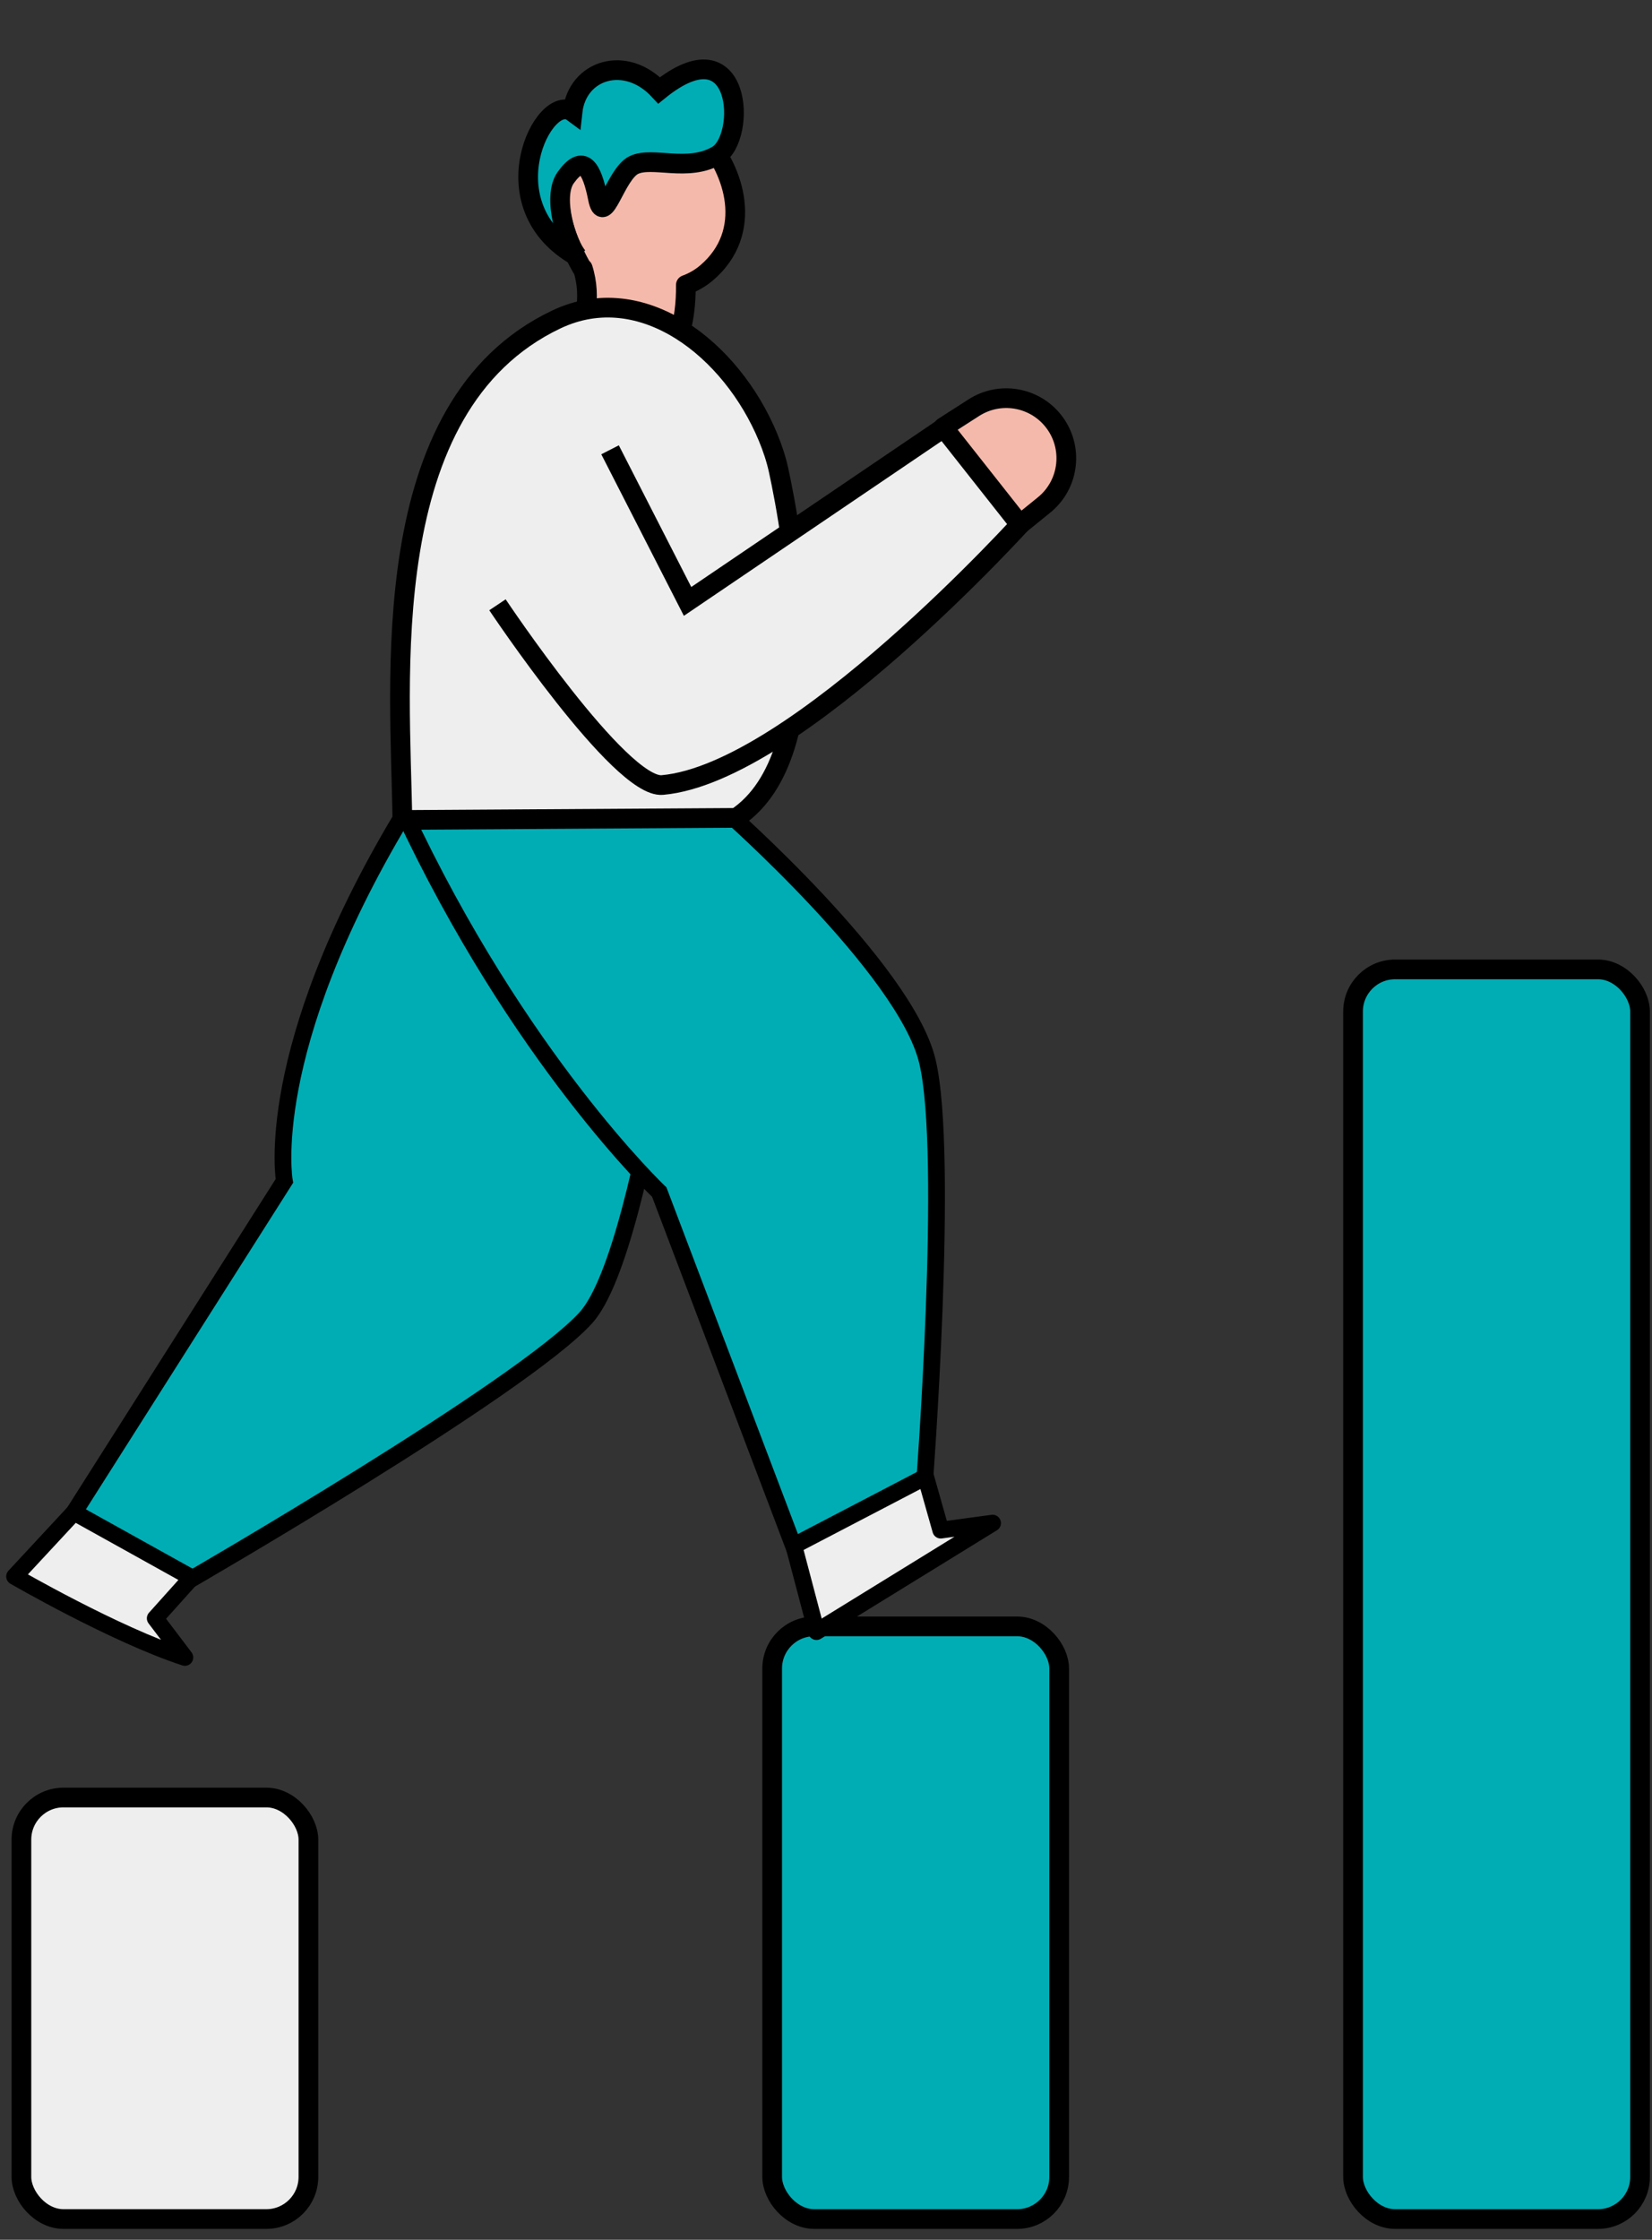 <svg width="138" height="187" viewBox="0 0 138 187" fill="none" xmlns="http://www.w3.org/2000/svg">
<rect x="0" y="0" width="138" height="187" fill="#333333" stroke="none"/>
<rect x="64.504" y="135.787" width="23.974" height="49.481" rx="3.515" fill="#00ADB5" stroke="black" stroke-width="1.645" stroke-linejoin="round"/>
<rect x="1.789" y="150.075" width="23.974" height="35.193" rx="3.515" fill="#EEEEEE" stroke="black" stroke-width="1.645" stroke-linejoin="round"/>
<rect x="113.027" y="80.935" width="23.974" height="104.333" rx="3.515" fill="#00ADB5" stroke="black" stroke-width="1.645" stroke-linejoin="round"/>
<path d="M33.565 68.234L58.214 68.234C58.214 68.234 54.285 104.134 48.939 110.02C43.592 115.906 15.611 132.048 15.611 132.048L6.188 126.264L23.755 98.598C23.755 98.598 21.823 87.81 33.565 68.234Z" fill="#00ADB5" stroke="black" stroke-width="1.399"/>
<path d="M16.009 131.724L6.188 126.266L1.217 131.618C1.217 131.618 9.597 136.475 15.443 138.379L12.967 135.113L16.009 131.724Z" fill="#EEEEEE" stroke="black" stroke-width="1.399" stroke-linejoin="round"/>
<path d="M33.67 67.711L60.602 67.675C60.602 67.675 75.573 80.841 77.459 88.566C79.345 96.29 77.194 124.323 77.194 124.323L66.309 129.136L55.072 99.526C55.072 99.526 43.323 88.397 33.67 67.711Z" fill="#00ADB5"/>
<path d="M33.67 67.711L33.669 67.011C33.43 67.012 33.208 67.134 33.08 67.336C32.951 67.537 32.935 67.79 33.036 68.007L33.67 67.711ZM60.602 67.675L61.063 67.15L60.865 66.976L60.6 66.976L60.602 67.675ZM77.194 124.323L77.477 124.963L77.86 124.794L77.892 124.377L77.194 124.323ZM66.309 129.136L65.655 129.384L65.917 130.074L66.592 129.776L66.309 129.136ZM55.072 99.526L55.726 99.278L55.669 99.129L55.553 99.019L55.072 99.526ZM33.671 68.41L60.602 68.375L60.6 66.976L33.669 67.011L33.671 68.41ZM76.911 123.684L66.026 128.496L66.592 129.776L77.477 124.963L76.911 123.684ZM66.963 128.888L55.726 99.278L54.418 99.775L65.655 129.384L66.963 128.888ZM55.072 99.526C55.553 99.019 55.553 99.019 55.553 99.019C55.553 99.019 55.553 99.019 55.553 99.019C55.553 99.018 55.552 99.018 55.552 99.017C55.551 99.016 55.549 99.015 55.546 99.012C55.541 99.007 55.533 99 55.523 98.99C55.502 98.969 55.47 98.938 55.427 98.897C55.341 98.813 55.213 98.686 55.046 98.516C54.712 98.177 54.221 97.668 53.601 96.992C52.361 95.638 50.603 93.615 48.544 90.948C44.426 85.614 39.105 77.704 34.303 67.415L33.036 68.007C37.888 78.404 43.267 86.401 47.437 91.803C49.522 94.504 51.305 96.557 52.569 97.937C53.202 98.626 53.704 99.148 54.05 99.499C54.223 99.674 54.357 99.807 54.448 99.896C54.494 99.941 54.529 99.975 54.553 99.998C54.565 100.009 54.574 100.018 54.58 100.024C54.583 100.027 54.586 100.029 54.588 100.031C54.589 100.032 54.589 100.033 54.59 100.033C54.59 100.033 54.59 100.034 54.59 100.034C54.591 100.034 54.591 100.034 55.072 99.526ZM60.602 67.675C60.14 68.201 60.14 68.201 60.14 68.201C60.14 68.201 60.14 68.201 60.14 68.201C60.14 68.201 60.141 68.202 60.142 68.203C60.144 68.204 60.146 68.206 60.15 68.209C60.156 68.216 60.167 68.225 60.181 68.237C60.208 68.262 60.25 68.298 60.304 68.347C60.413 68.444 60.573 68.588 60.778 68.774C61.188 69.146 61.777 69.688 62.49 70.362C63.916 71.71 65.835 73.586 67.812 75.701C69.79 77.818 71.817 80.164 73.461 82.451C75.117 84.753 76.341 86.935 76.779 88.731L78.138 88.4C77.634 86.334 76.279 83.973 74.597 81.634C72.904 79.28 70.834 76.886 68.834 74.746C66.832 72.604 64.891 70.707 63.451 69.345C62.73 68.664 62.135 68.116 61.719 67.738C61.511 67.549 61.347 67.403 61.236 67.303C61.18 67.254 61.137 67.216 61.108 67.19C61.094 67.177 61.083 67.167 61.075 67.161C61.071 67.157 61.069 67.155 61.066 67.153C61.066 67.152 61.065 67.151 61.064 67.151C61.064 67.151 61.064 67.151 61.064 67.15C61.063 67.15 61.063 67.15 60.602 67.675ZM76.779 88.731C77.23 90.578 77.45 93.707 77.514 97.424C77.577 101.12 77.486 105.334 77.335 109.315C77.184 113.294 76.975 117.034 76.803 119.779C76.717 121.151 76.64 122.274 76.585 123.054C76.558 123.445 76.536 123.749 76.52 123.955C76.513 124.058 76.507 124.137 76.503 124.19C76.501 124.217 76.499 124.237 76.498 124.25C76.498 124.257 76.497 124.262 76.497 124.265C76.497 124.267 76.497 124.268 76.497 124.269C76.497 124.269 76.497 124.269 76.497 124.27C76.497 124.27 76.497 124.27 77.194 124.323C77.892 124.377 77.892 124.377 77.892 124.376C77.892 124.376 77.892 124.376 77.892 124.375C77.892 124.375 77.892 124.373 77.892 124.372C77.892 124.368 77.893 124.363 77.893 124.356C77.894 124.342 77.896 124.322 77.898 124.295C77.902 124.242 77.908 124.162 77.915 124.058C77.931 123.85 77.953 123.545 77.981 123.153C78.036 122.37 78.113 121.243 78.199 119.866C78.371 117.114 78.582 113.362 78.733 109.368C78.884 105.375 78.977 101.132 78.913 97.4C78.849 93.688 78.631 90.415 78.138 88.4L76.779 88.731Z" fill="black"/>
<path fill-rule="evenodd" clip-rule="evenodd" d="M57.292 23.789C57.905 23.565 58.488 23.239 59.02 22.785C63.039 19.362 61.316 14.197 58.884 11.508C56.452 8.819 41.575 9.891 48.593 22.348C48.623 22.366 48.653 22.384 48.684 22.402C49.468 24.899 48.806 27.04 48.013 29.61C47.689 30.658 47.343 31.777 47.064 33.02L54.507 32.487C56.553 29.709 57.329 26.909 57.292 23.789Z" fill="#F5B9AB"/>
<path d="M59.02 22.785L58.487 22.159L59.02 22.785ZM57.292 23.789L57.01 23.016C56.682 23.136 56.466 23.449 56.47 23.799L57.292 23.789ZM58.884 11.508L58.274 12.059L58.274 12.059L58.884 11.508ZM48.593 22.348L47.877 22.752C47.946 22.876 48.047 22.98 48.169 23.053L48.593 22.348ZM48.684 22.402L49.468 22.156C49.407 21.961 49.276 21.796 49.1 21.693L48.684 22.402ZM48.013 29.61L47.227 29.367L47.227 29.367L48.013 29.61ZM47.064 33.02L46.262 32.84C46.205 33.094 46.271 33.36 46.441 33.557C46.611 33.754 46.864 33.859 47.123 33.841L47.064 33.02ZM54.507 32.487L54.566 33.307C54.806 33.29 55.027 33.169 55.169 32.975L54.507 32.487ZM58.487 22.159C58.034 22.545 57.537 22.824 57.01 23.016L57.574 24.561C58.273 24.307 58.942 23.932 59.554 23.411L58.487 22.159ZM58.274 12.059C59.394 13.298 60.344 15.106 60.554 16.963C60.76 18.783 60.262 20.647 58.487 22.159L59.554 23.411C61.797 21.5 62.447 19.07 62.188 16.779C61.933 14.525 60.805 12.406 59.494 10.956L58.274 12.059ZM49.31 21.945C47.611 18.929 47.32 16.747 47.697 15.218C48.068 13.71 49.131 12.662 50.547 11.992C51.974 11.316 53.702 11.059 55.221 11.137C55.977 11.175 56.657 11.296 57.201 11.473C57.76 11.655 58.106 11.873 58.274 12.059L59.494 10.956C59.054 10.47 58.403 10.134 57.71 9.908C57.002 9.678 56.176 9.538 55.305 9.494C53.57 9.406 51.562 9.691 49.843 10.505C48.112 11.324 46.62 12.711 46.1 14.824C45.585 16.916 46.067 19.54 47.877 22.752L49.31 21.945ZM49.1 21.693C49.072 21.677 49.044 21.66 49.017 21.644L48.169 23.053C48.201 23.072 48.234 23.092 48.267 23.111L49.1 21.693ZM48.798 29.852C49.581 27.317 50.341 24.932 49.468 22.156L47.899 22.649C48.596 24.865 48.031 26.763 47.227 29.367L48.798 29.852ZM47.867 33.2C48.137 31.993 48.474 30.903 48.798 29.852L47.227 29.367C46.904 30.412 46.548 31.561 46.262 32.84L47.867 33.2ZM54.449 31.667L47.005 32.2L47.123 33.841L54.566 33.307L54.449 31.667ZM56.47 23.799C56.504 26.753 55.777 29.375 53.845 31.999L55.169 32.975C57.329 30.042 58.153 27.065 58.114 23.779L56.47 23.799Z" fill="black"/>
<path d="M47.258 14.826C46.093 16.446 47.348 20.448 48.273 21.45C40.604 17.194 45.459 7.592 47.826 9.343C48.212 5.793 52.285 4.541 55.062 7.543C62.023 1.921 62.389 11.501 59.932 12.958C57.475 14.415 54.494 13.027 52.947 13.779C51.4 14.53 50.445 19.081 49.944 16.555C49.442 14.029 48.714 12.8 47.258 14.826Z" fill="#00ADB5" stroke="black" stroke-width="1.645"/>
<path d="M61.502 68.285C69.53 62.946 66.18 44.497 65.038 39.251C64.832 38.307 64.528 37.402 64.159 36.51C61.124 29.174 53.638 23.266 46.469 26.674C31.197 33.931 33.467 57.083 33.611 68.459L61.502 68.285Z" fill="#EEEEEE" stroke="black" stroke-width="1.645" stroke-linejoin="round"/>
<path d="M85.649 43.321L79.206 35.458L57.496 50.647L50.48 36.523L41.394 50.647C41.394 50.647 51.237 65.934 56.237 65.49C65.349 64.68 85.649 43.321 85.649 43.321Z" fill="#EEEEEE"/>
<path d="M50.961 37.554L57.436 50.213L79.206 35.458L85.65 43.321C85.65 43.321 66.513 64.549 55.33 65.542C51.81 65.855 41.556 50.494 41.556 50.494" stroke="black" stroke-width="1.645"/>
<path d="M81.346 34.039L78.794 35.677L85.201 43.793L87.215 42.161C89.359 40.424 89.699 37.283 87.976 35.128C86.371 33.121 83.509 32.651 81.346 34.039Z" fill="#F5B9AB" stroke="black" stroke-width="1.645" stroke-linejoin="round"/>
<path d="M77.326 123.302L66.309 129.046L68.204 136.224L82.915 127.165L78.586 127.752L77.326 123.302Z" fill="#EEEEEE" stroke="black" stroke-width="1.399" stroke-linejoin="round"/>
</svg>
